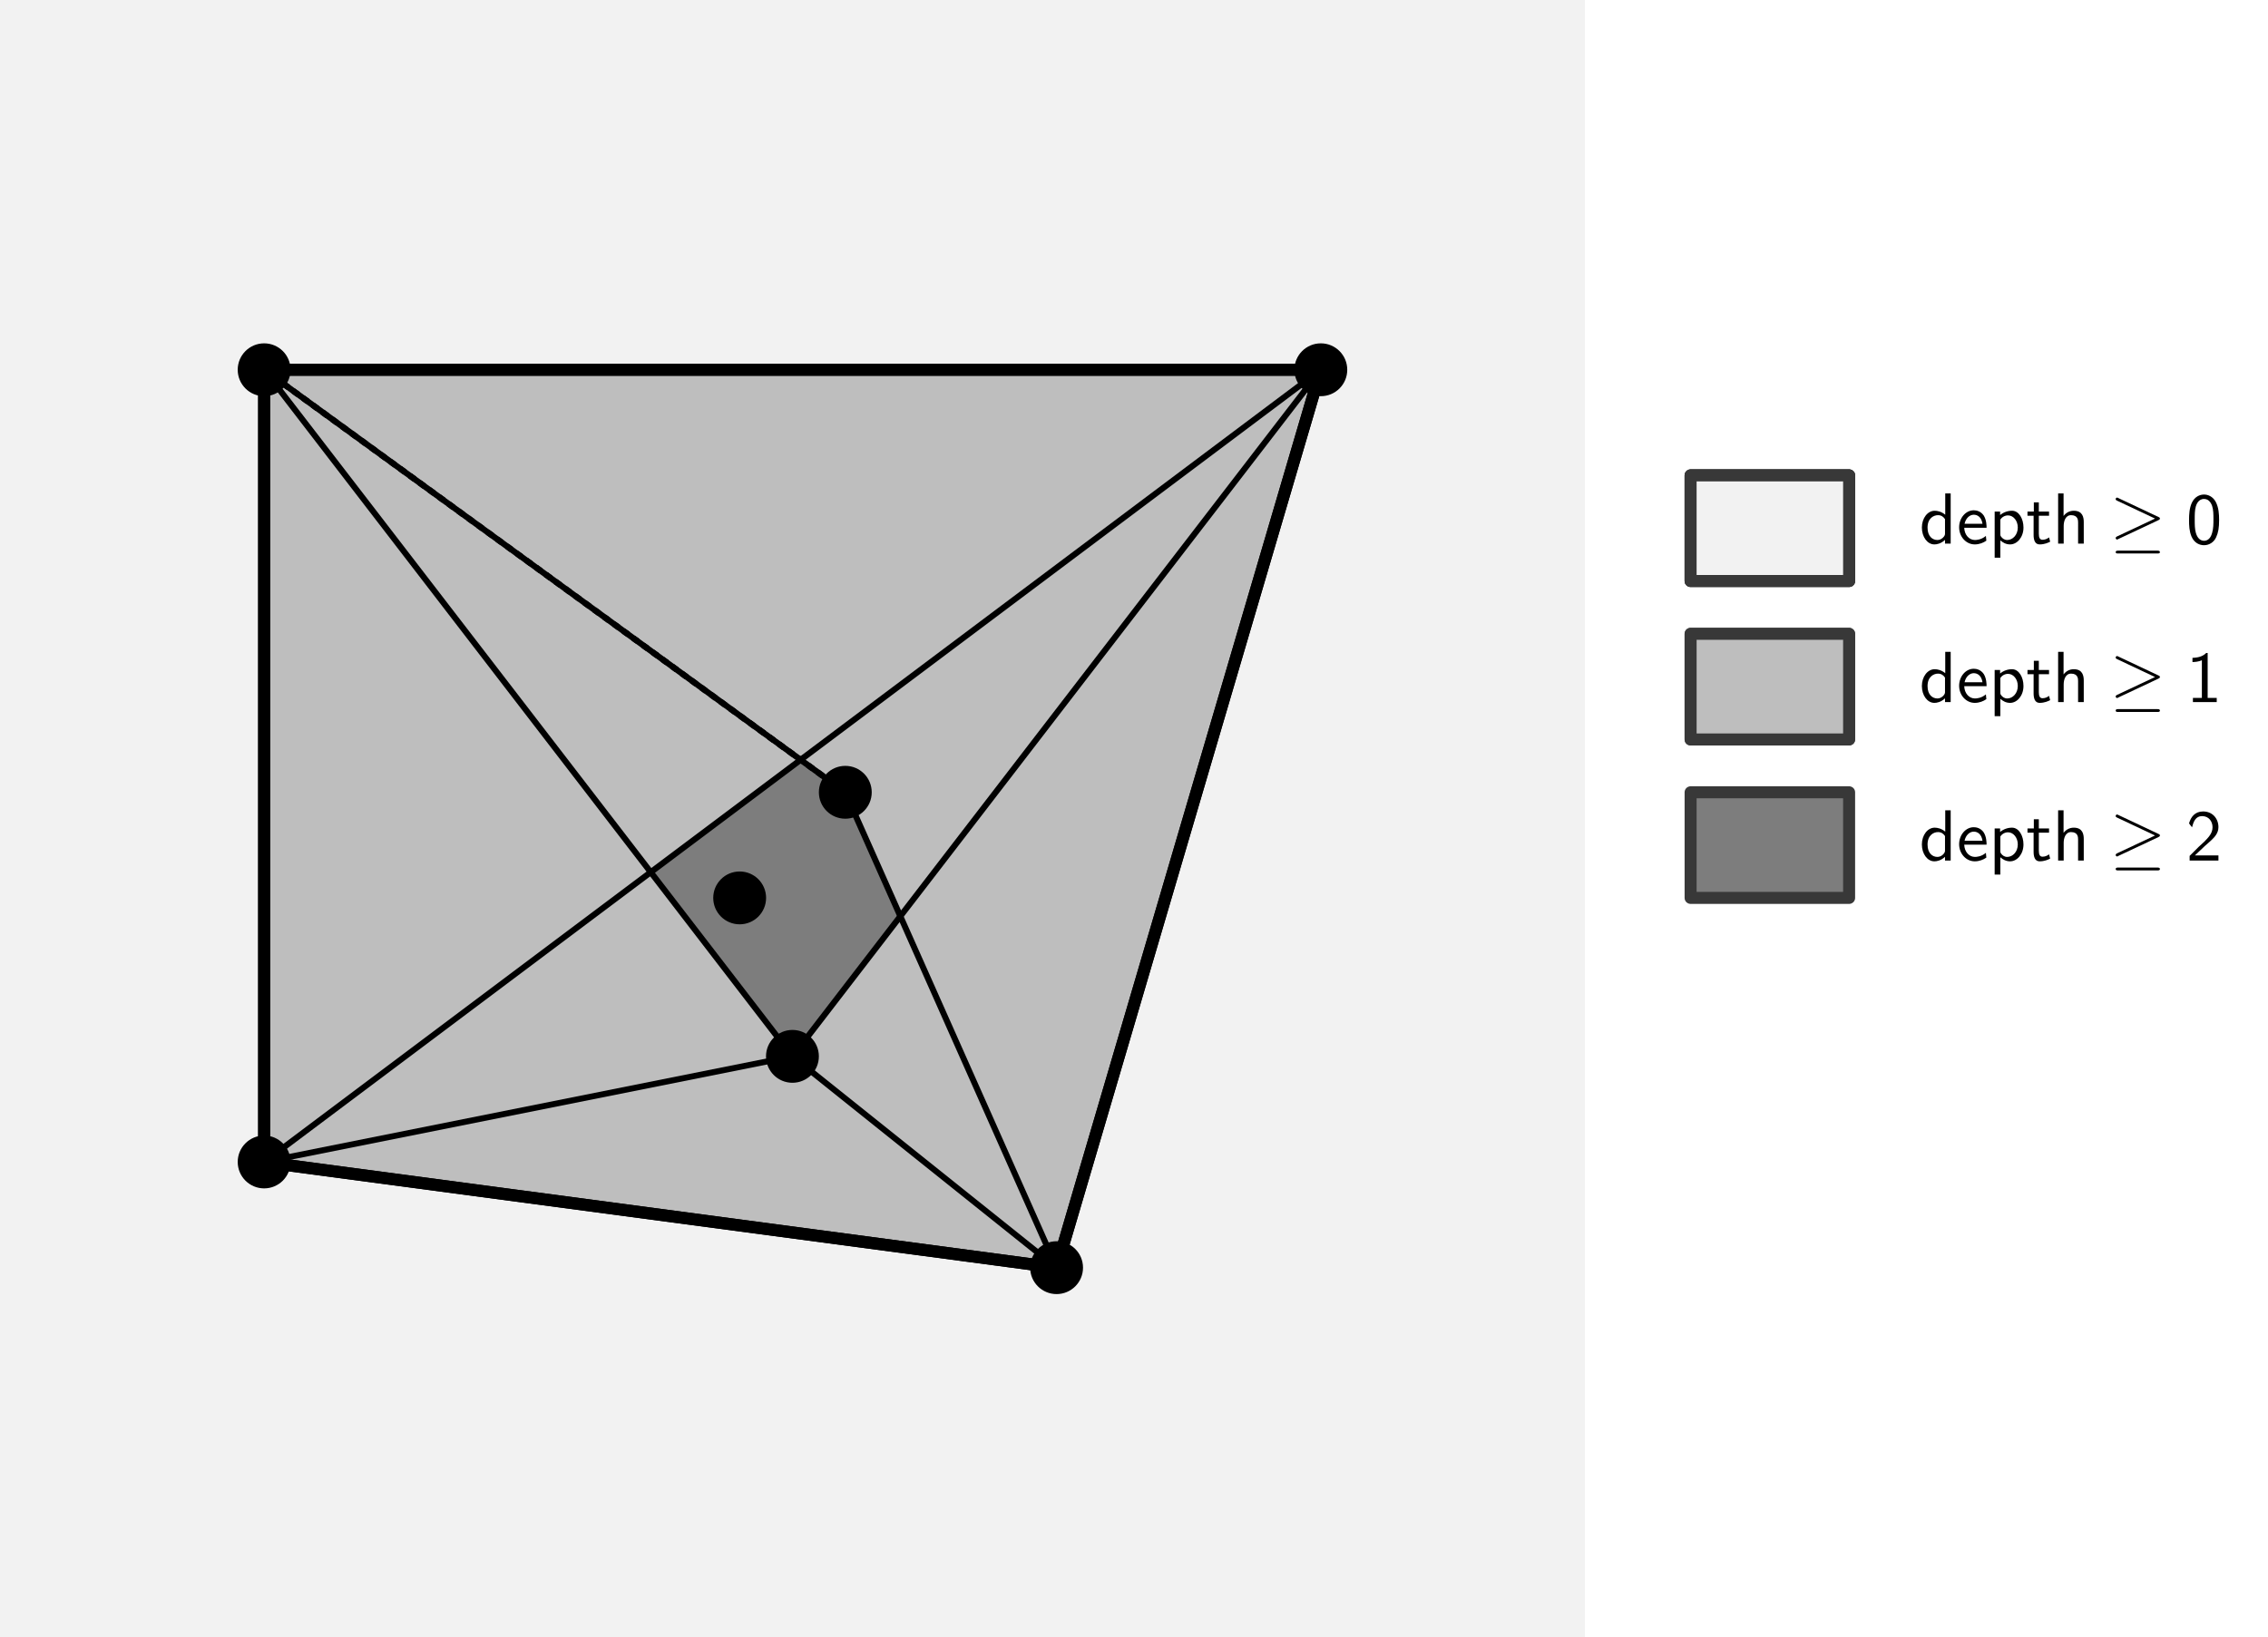 <?xml version="1.0" encoding="UTF-8" standalone="no"?>
<!-- Created with Inkscape (http://www.inkscape.org/) -->

<svg
   xmlns:ns0="http://www.iki.fi/pav/software/textext/"
   xmlns:dc="http://purl.org/dc/elements/1.1/"
   xmlns:cc="http://creativecommons.org/ns#"
   xmlns:rdf="http://www.w3.org/1999/02/22-rdf-syntax-ns#"
   xmlns:svg="http://www.w3.org/2000/svg"
   xmlns="http://www.w3.org/2000/svg"
   xmlns:xlink="http://www.w3.org/1999/xlink"
   xmlns:sodipodi="http://sodipodi.sourceforge.net/DTD/sodipodi-0.dtd"
   xmlns:inkscape="http://www.inkscape.org/namespaces/inkscape"
   sodipodi:docname="depth_level_sets_full_2.svg"
   inkscape:version="0.92.2 (5c3e80d, 2017-08-06)"
   id="svg8"
   version="1.1"
   viewBox="0 0 25.312 18.279"
   height="18.279mm"
   width="25.312mm">
  <sodipodi:namedview
     inkscape:window-maximized="1"
     inkscape:window-y="27"
     inkscape:window-x="67"
     inkscape:window-height="1025"
     inkscape:window-width="1853"
     fit-margin-bottom="0"
     fit-margin-right="0"
     fit-margin-left="0"
     fit-margin-top="0"
     inkscape:bbox-paths="true"
     inkscape:snap-bbox-midpoints="true"
     inkscape:bbox-nodes="false"
     inkscape:snap-bbox="false"
     showgrid="true"
     inkscape:current-layer="layer1"
     inkscape:document-units="mm"
     inkscape:cy="20.423235"
     inkscape:cx="72.200898"
     inkscape:zoom="11.313709"
     inkscape:pageshadow="2"
     inkscape:pageopacity="0.0"
     borderopacity="1.0"
     bordercolor="#666666"
     pagecolor="#ffffff"
     id="base"
     inkscape:snap-global="false">
    <inkscape:grid
       type="xygrid"
       id="grid815"
       originx="-108.215"
       originy="-74.348" />
  </sodipodi:namedview>
  <defs
     id="defs2">
    <g
       id="g1528">
      <symbol
         style="overflow:visible"
         overflow="visible"
         id="textext-124a5858-0">
        <path
           inkscape:connector-curvature="0"
           style="stroke:none"
           d=""
           id="path1501" />
      </symbol>
      <symbol
         style="overflow:visible"
         overflow="visible"
         id="textext-124a5858-1">
        <path
           inkscape:connector-curvature="0"
           style="stroke:none"
           d="m 4.328,-6.922 h -0.75 v 2.938 C 3.047,-4.422 2.5,-4.531 2.125,-4.531 c -0.984,0 -1.766,1.031 -1.766,2.312 0,1.312 0.766,2.328 1.719,2.328 0.328,0 0.906,-0.094 1.469,-0.625 V 0 h 0.781 z m -0.781,5.531 C 3.547,-1.25 3.531,-1.062 3.219,-0.781 2.984,-0.578 2.734,-0.5 2.484,-0.5 c -0.625,0 -1.344,-0.469 -1.344,-1.703 0,-1.312 0.859,-1.719 1.438,-1.719 0.453,0 0.75,0.219 0.969,0.547 z m 0,0"
           id="path1504" />
      </symbol>
      <symbol
         style="overflow:visible"
         overflow="visible"
         id="textext-124a5858-2">
        <path
           inkscape:connector-curvature="0"
           style="stroke:none"
           d="M 4.125,-2.188 C 4.125,-2.516 4.109,-3.266 3.734,-3.875 3.312,-4.484 2.719,-4.594 2.359,-4.594 1.25,-4.594 0.344,-3.531 0.344,-2.25 c 0,1.312 0.969,2.359 2.156,2.359 0.625,0 1.203,-0.234 1.594,-0.516 L 4.031,-1.062 C 3.406,-0.531 2.734,-0.5 2.516,-0.5 1.719,-0.5 1.078,-1.203 1.047,-2.188 Z M 1.094,-2.734 c 0.156,-0.75 0.688,-1.25 1.266,-1.25 0.516,0 1.062,0.328 1.203,1.25 z m 0,0"
           id="path1507" />
      </symbol>
      <symbol
         style="overflow:visible"
         overflow="visible"
         id="textext-124a5858-3">
        <path
           inkscape:connector-curvature="0"
           style="stroke:none"
           d="m 1.594,-0.453 c 0.312,0.281 0.75,0.562 1.344,0.562 0.969,0 1.844,-0.984 1.844,-2.328 0,-1.203 -0.625,-2.312 -1.578,-2.312 -0.594,0 -1.172,0.203 -1.641,0.594 v -0.484 h -0.75 V 1.938 h 0.781 z m 0,-2.859 c 0.234,-0.359 0.625,-0.578 1.062,-0.578 0.75,0 1.344,0.75 1.344,1.672 C 4,-1.203 3.297,-0.5 2.547,-0.5 2.156,-0.5 1.891,-0.703 1.688,-0.969 1.594,-1.109 1.594,-1.141 1.594,-1.312 Z m 0,0"
           id="path1510" />
      </symbol>
      <symbol
         style="overflow:visible"
         overflow="visible"
         id="textext-124a5858-4">
        <path
           inkscape:connector-curvature="0"
           style="stroke:none"
           d="M 1.75,-3.844 H 3.156 V -4.422 H 1.75 V -5.688 H 1.062 v 1.266 h -0.875 v 0.578 h 0.844 v 2.656 c 0,0.594 0.141,1.297 0.828,1.297 0.688,0 1.203,-0.25 1.453,-0.375 L 3.156,-0.859 C 2.891,-0.641 2.578,-0.531 2.25,-0.531 c -0.359,0 -0.5,-0.297 -0.5,-0.828 z m 0,0"
           id="path1513" />
      </symbol>
      <symbol
         style="overflow:visible"
         overflow="visible"
         id="textext-124a5858-5">
        <path
           inkscape:connector-curvature="0"
           style="stroke:none"
           d="m 4.344,-2.969 c 0,-0.656 -0.156,-1.562 -1.375,-1.562 -0.609,0 -1.094,0.297 -1.406,0.719 v -3.109 h -0.75 V 0 h 0.766 v -2.438 c 0,-0.656 0.25,-1.484 1.016,-1.484 0.953,0 0.969,0.703 0.969,1.016 V 0 h 0.781 z m 0,0"
           id="path1516" />
      </symbol>
      <symbol
         style="overflow:visible"
         overflow="visible"
         id="textext-124a5858-6">
        <path
           inkscape:connector-curvature="0"
           style="stroke:none"
           d="m 4.562,-3.25 c 0,-0.781 -0.047,-1.719 -0.469,-2.516 -0.406,-0.75 -1.094,-1 -1.594,-1 -0.594,0 -1.297,0.281 -1.703,1.156 -0.328,0.734 -0.375,1.562 -0.375,2.359 0,0.781 0.031,1.516 0.328,2.25 0.406,0.953 1.156,1.219 1.734,1.219 0.719,0 1.359,-0.406 1.672,-1.094 C 4.453,-1.531 4.562,-2.188 4.562,-3.25 Z M 2.5,-0.391 c -0.531,0 -0.938,-0.375 -1.141,-1.094 -0.156,-0.562 -0.156,-1.109 -0.156,-1.891 0,-0.625 0,-1.219 0.156,-1.766 0.062,-0.188 0.312,-1.016 1.125,-1.016 0.781,0 1.031,0.766 1.109,0.938 0.188,0.562 0.188,1.234 0.188,1.844 0,0.656 0,1.297 -0.188,1.922 -0.25,0.906 -0.781,1.062 -1.094,1.062 z m 0,0"
           id="path1519" />
      </symbol>
      <symbol
         style="overflow:visible"
         overflow="visible"
         id="textext-124a5858-7">
        <path
           inkscape:connector-curvature="0"
           style="stroke:none"
           d=""
           id="path1522" />
      </symbol>
      <symbol
         style="overflow:visible"
         overflow="visible"
         id="textext-124a5858-8">
        <path
           inkscape:connector-curvature="0"
           style="stroke:none"
           d="m 6.844,-3.266 c 0.156,0 0.344,0 0.344,-0.188 C 7.188,-3.656 7,-3.656 6.859,-3.656 h -5.969 c -0.141,0 -0.328,0 -0.328,0.203 0,0.188 0.188,0.188 0.328,0.188 z m 0.016,1.938 c 0.141,0 0.328,0 0.328,-0.203 0,-0.188 -0.188,-0.188 -0.344,-0.188 H 0.891 c -0.141,0 -0.328,0 -0.328,0.188 0,0.203 0.188,0.203 0.328,0.203 z m 0,0"
           id="path1525" />
      </symbol>
    </g>
    <g
       id="g1980">
      <symbol
         style="overflow:visible"
         id="textext-659a5251-0"
         overflow="visible">
        <path
           inkscape:connector-curvature="0"
           id="path1953"
           d=""
           style="stroke:none" />
      </symbol>
      <symbol
         style="overflow:visible"
         id="textext-659a5251-1"
         overflow="visible">
        <path
           inkscape:connector-curvature="0"
           id="path1956"
           d="m 4.328,-6.922 h -0.75 v 2.938 C 3.047,-4.422 2.5,-4.531 2.125,-4.531 c -0.984,0 -1.766,1.031 -1.766,2.312 0,1.312 0.766,2.328 1.719,2.328 0.328,0 0.906,-0.094 1.469,-0.625 V 0 h 0.781 z m -0.781,5.531 C 3.547,-1.25 3.531,-1.062 3.219,-0.781 2.984,-0.578 2.734,-0.5 2.484,-0.5 c -0.625,0 -1.344,-0.469 -1.344,-1.703 0,-1.312 0.859,-1.719 1.438,-1.719 0.453,0 0.75,0.219 0.969,0.547 z m 0,0"
           style="stroke:none" />
      </symbol>
      <symbol
         style="overflow:visible"
         id="textext-659a5251-2"
         overflow="visible">
        <path
           inkscape:connector-curvature="0"
           id="path1959"
           d="M 4.125,-2.188 C 4.125,-2.516 4.109,-3.266 3.734,-3.875 3.312,-4.484 2.719,-4.594 2.359,-4.594 1.25,-4.594 0.344,-3.531 0.344,-2.25 c 0,1.312 0.969,2.359 2.156,2.359 0.625,0 1.203,-0.234 1.594,-0.516 L 4.031,-1.062 C 3.406,-0.531 2.734,-0.5 2.516,-0.5 1.719,-0.5 1.078,-1.203 1.047,-2.188 Z M 1.094,-2.734 c 0.156,-0.75 0.688,-1.25 1.266,-1.25 0.516,0 1.062,0.328 1.203,1.25 z m 0,0"
           style="stroke:none" />
      </symbol>
      <symbol
         style="overflow:visible"
         id="textext-659a5251-3"
         overflow="visible">
        <path
           inkscape:connector-curvature="0"
           id="path1962"
           d="m 1.594,-0.453 c 0.312,0.281 0.75,0.562 1.344,0.562 0.969,0 1.844,-0.984 1.844,-2.328 0,-1.203 -0.625,-2.312 -1.578,-2.312 -0.594,0 -1.172,0.203 -1.641,0.594 v -0.484 h -0.75 V 1.938 h 0.781 z m 0,-2.859 c 0.234,-0.359 0.625,-0.578 1.062,-0.578 0.75,0 1.344,0.75 1.344,1.672 C 4,-1.203 3.297,-0.5 2.547,-0.5 2.156,-0.5 1.891,-0.703 1.688,-0.969 1.594,-1.109 1.594,-1.141 1.594,-1.312 Z m 0,0"
           style="stroke:none" />
      </symbol>
      <symbol
         style="overflow:visible"
         id="textext-659a5251-4"
         overflow="visible">
        <path
           inkscape:connector-curvature="0"
           id="path1965"
           d="M 1.75,-3.844 H 3.156 V -4.422 H 1.75 V -5.688 H 1.062 v 1.266 h -0.875 v 0.578 h 0.844 v 2.656 c 0,0.594 0.141,1.297 0.828,1.297 0.688,0 1.203,-0.25 1.453,-0.375 L 3.156,-0.859 C 2.891,-0.641 2.578,-0.531 2.25,-0.531 c -0.359,0 -0.5,-0.297 -0.5,-0.828 z m 0,0"
           style="stroke:none" />
      </symbol>
      <symbol
         style="overflow:visible"
         id="textext-659a5251-5"
         overflow="visible">
        <path
           inkscape:connector-curvature="0"
           id="path1968"
           d="m 4.344,-2.969 c 0,-0.656 -0.156,-1.562 -1.375,-1.562 -0.609,0 -1.094,0.297 -1.406,0.719 v -3.109 h -0.75 V 0 h 0.766 v -2.438 c 0,-0.656 0.25,-1.484 1.016,-1.484 0.953,0 0.969,0.703 0.969,1.016 V 0 h 0.781 z m 0,0"
           style="stroke:none" />
      </symbol>
      <symbol
         style="overflow:visible"
         id="textext-659a5251-6"
         overflow="visible">
        <path
           inkscape:connector-curvature="0"
           id="path1971"
           d="M 2.984,-6.766 H 2.781 C 2.188,-6.156 1.359,-6.125 0.891,-6.094 v 0.578 C 1.219,-5.531 1.688,-5.547 2.188,-5.766 v 5.188 H 0.953 V 0 h 3.281 v -0.578 h -1.25 z m 0,0"
           style="stroke:none" />
      </symbol>
      <symbol
         style="overflow:visible"
         id="textext-659a5251-7"
         overflow="visible">
        <path
           inkscape:connector-curvature="0"
           id="path1974"
           d=""
           style="stroke:none" />
      </symbol>
      <symbol
         style="overflow:visible"
         id="textext-659a5251-8"
         overflow="visible">
        <path
           inkscape:connector-curvature="0"
           id="path1977"
           d="m 6.844,-3.266 c 0.156,0 0.344,0 0.344,-0.188 C 7.188,-3.656 7,-3.656 6.859,-3.656 h -5.969 c -0.141,0 -0.328,0 -0.328,0.203 0,0.188 0.188,0.188 0.328,0.188 z m 0.016,1.938 c 0.141,0 0.328,0 0.328,-0.203 0,-0.188 -0.188,-0.188 -0.344,-0.188 H 0.891 c -0.141,0 -0.328,0 -0.328,0.188 0,0.203 0.188,0.203 0.328,0.203 z m 0,0"
           style="stroke:none" />
      </symbol>
    </g>
    <g
       id="g2336">
      <symbol
         style="overflow:visible"
         overflow="visible"
         id="textext-2d4c938b-0">
        <path
           inkscape:connector-curvature="0"
           style="stroke:none"
           d=""
           id="path2309" />
      </symbol>
      <symbol
         style="overflow:visible"
         overflow="visible"
         id="textext-2d4c938b-1">
        <path
           inkscape:connector-curvature="0"
           style="stroke:none"
           d="m 4.328,-6.922 h -0.75 v 2.938 C 3.047,-4.422 2.5,-4.531 2.125,-4.531 c -0.984,0 -1.766,1.031 -1.766,2.312 0,1.312 0.766,2.328 1.719,2.328 0.328,0 0.906,-0.094 1.469,-0.625 V 0 h 0.781 z m -0.781,5.531 C 3.547,-1.25 3.531,-1.062 3.219,-0.781 2.984,-0.578 2.734,-0.5 2.484,-0.5 c -0.625,0 -1.344,-0.469 -1.344,-1.703 0,-1.312 0.859,-1.719 1.438,-1.719 0.453,0 0.75,0.219 0.969,0.547 z m 0,0"
           id="path2312" />
      </symbol>
      <symbol
         style="overflow:visible"
         overflow="visible"
         id="textext-2d4c938b-2">
        <path
           inkscape:connector-curvature="0"
           style="stroke:none"
           d="M 4.125,-2.188 C 4.125,-2.516 4.109,-3.266 3.734,-3.875 3.312,-4.484 2.719,-4.594 2.359,-4.594 1.25,-4.594 0.344,-3.531 0.344,-2.25 c 0,1.312 0.969,2.359 2.156,2.359 0.625,0 1.203,-0.234 1.594,-0.516 L 4.031,-1.062 C 3.406,-0.531 2.734,-0.5 2.516,-0.5 1.719,-0.5 1.078,-1.203 1.047,-2.188 Z M 1.094,-2.734 c 0.156,-0.75 0.688,-1.25 1.266,-1.25 0.516,0 1.062,0.328 1.203,1.25 z m 0,0"
           id="path2315" />
      </symbol>
      <symbol
         style="overflow:visible"
         overflow="visible"
         id="textext-2d4c938b-3">
        <path
           inkscape:connector-curvature="0"
           style="stroke:none"
           d="m 1.594,-0.453 c 0.312,0.281 0.75,0.562 1.344,0.562 0.969,0 1.844,-0.984 1.844,-2.328 0,-1.203 -0.625,-2.312 -1.578,-2.312 -0.594,0 -1.172,0.203 -1.641,0.594 v -0.484 h -0.75 V 1.938 h 0.781 z m 0,-2.859 c 0.234,-0.359 0.625,-0.578 1.062,-0.578 0.75,0 1.344,0.75 1.344,1.672 C 4,-1.203 3.297,-0.5 2.547,-0.5 2.156,-0.5 1.891,-0.703 1.688,-0.969 1.594,-1.109 1.594,-1.141 1.594,-1.312 Z m 0,0"
           id="path2318" />
      </symbol>
      <symbol
         style="overflow:visible"
         overflow="visible"
         id="textext-2d4c938b-4">
        <path
           inkscape:connector-curvature="0"
           style="stroke:none"
           d="M 1.75,-3.844 H 3.156 V -4.422 H 1.75 V -5.688 H 1.062 v 1.266 h -0.875 v 0.578 h 0.844 v 2.656 c 0,0.594 0.141,1.297 0.828,1.297 0.688,0 1.203,-0.25 1.453,-0.375 L 3.156,-0.859 C 2.891,-0.641 2.578,-0.531 2.25,-0.531 c -0.359,0 -0.5,-0.297 -0.5,-0.828 z m 0,0"
           id="path2321" />
      </symbol>
      <symbol
         style="overflow:visible"
         overflow="visible"
         id="textext-2d4c938b-5">
        <path
           inkscape:connector-curvature="0"
           style="stroke:none"
           d="m 4.344,-2.969 c 0,-0.656 -0.156,-1.562 -1.375,-1.562 -0.609,0 -1.094,0.297 -1.406,0.719 v -3.109 h -0.75 V 0 h 0.766 v -2.438 c 0,-0.656 0.25,-1.484 1.016,-1.484 0.953,0 0.969,0.703 0.969,1.016 V 0 h 0.781 z m 0,0"
           id="path2324" />
      </symbol>
      <symbol
         style="overflow:visible"
         overflow="visible"
         id="textext-2d4c938b-6">
        <path
           inkscape:connector-curvature="0"
           style="stroke:none"
           d="M 1.734,-1.875 0.5,-0.641 V 0 h 3.969 v -0.703 h -1.812 c -0.109,0 -0.234,0 -0.359,0 H 1.219 c 0.312,-0.281 1.078,-1.016 1.391,-1.312 0.188,-0.172 0.688,-0.594 0.875,-0.781 0.453,-0.438 0.984,-0.969 0.984,-1.812 0,-1.156 -0.797,-2.156 -2.109,-2.156 -1.141,0 -1.703,0.781 -1.938,1.641 0.109,0.172 0.172,0.234 0.188,0.266 0.016,0.016 0.125,0.141 0.219,0.281 C 1.031,-5.344 1.312,-6.125 2.219,-6.125 c 0.938,0 1.438,0.75 1.438,1.531 0,0.844 -0.562,1.406 -1.156,2.016 z m 0,0"
           id="path2327" />
      </symbol>
      <symbol
         style="overflow:visible"
         overflow="visible"
         id="textext-2d4c938b-7">
        <path
           inkscape:connector-curvature="0"
           style="stroke:none"
           d=""
           id="path2330" />
      </symbol>
      <symbol
         style="overflow:visible"
         overflow="visible"
         id="textext-2d4c938b-8">
        <path
           inkscape:connector-curvature="0"
           style="stroke:none"
           d="m 6.844,-3.266 c 0.156,0 0.344,0 0.344,-0.188 C 7.188,-3.656 7,-3.656 6.859,-3.656 h -5.969 c -0.141,0 -0.328,0 -0.328,0.203 0,0.188 0.188,0.188 0.328,0.188 z m 0.016,1.938 c 0.141,0 0.328,0 0.328,-0.203 0,-0.188 -0.188,-0.188 -0.344,-0.188 H 0.891 c -0.141,0 -0.328,0 -0.328,0.188 0,0.203 0.188,0.203 0.328,0.203 z m 0,0"
           id="path2333" />
      </symbol>
    </g>
    <g
       id="g2692">
      <symbol
         style="overflow:visible"
         id="textext-338631e9-0"
         overflow="visible">
        <path
           inkscape:connector-curvature="0"
           id="path2665"
           d=""
           style="stroke:none" />
      </symbol>
      <symbol
         style="overflow:visible"
         id="textext-338631e9-1"
         overflow="visible">
        <path
           inkscape:connector-curvature="0"
           id="path2668"
           d="m 4.328,-6.922 h -0.75 v 2.938 C 3.047,-4.422 2.5,-4.531 2.125,-4.531 c -0.984,0 -1.766,1.031 -1.766,2.312 0,1.312 0.766,2.328 1.719,2.328 0.328,0 0.906,-0.094 1.469,-0.625 V 0 h 0.781 z m -0.781,5.531 C 3.547,-1.25 3.531,-1.062 3.219,-0.781 2.984,-0.578 2.734,-0.5 2.484,-0.5 c -0.625,0 -1.344,-0.469 -1.344,-1.703 0,-1.312 0.859,-1.719 1.438,-1.719 0.453,0 0.75,0.219 0.969,0.547 z m 0,0"
           style="stroke:none" />
      </symbol>
      <symbol
         style="overflow:visible"
         id="textext-338631e9-2"
         overflow="visible">
        <path
           inkscape:connector-curvature="0"
           id="path2671"
           d="M 4.125,-2.188 C 4.125,-2.516 4.109,-3.266 3.734,-3.875 3.312,-4.484 2.719,-4.594 2.359,-4.594 1.25,-4.594 0.344,-3.531 0.344,-2.25 c 0,1.312 0.969,2.359 2.156,2.359 0.625,0 1.203,-0.234 1.594,-0.516 L 4.031,-1.062 C 3.406,-0.531 2.734,-0.5 2.516,-0.5 1.719,-0.5 1.078,-1.203 1.047,-2.188 Z M 1.094,-2.734 c 0.156,-0.75 0.688,-1.25 1.266,-1.25 0.516,0 1.062,0.328 1.203,1.25 z m 0,0"
           style="stroke:none" />
      </symbol>
      <symbol
         style="overflow:visible"
         id="textext-338631e9-3"
         overflow="visible">
        <path
           inkscape:connector-curvature="0"
           id="path2674"
           d="m 1.594,-0.453 c 0.312,0.281 0.75,0.562 1.344,0.562 0.969,0 1.844,-0.984 1.844,-2.328 0,-1.203 -0.625,-2.312 -1.578,-2.312 -0.594,0 -1.172,0.203 -1.641,0.594 v -0.484 h -0.75 V 1.938 h 0.781 z m 0,-2.859 c 0.234,-0.359 0.625,-0.578 1.062,-0.578 0.75,0 1.344,0.75 1.344,1.672 C 4,-1.203 3.297,-0.5 2.547,-0.5 2.156,-0.5 1.891,-0.703 1.688,-0.969 1.594,-1.109 1.594,-1.141 1.594,-1.312 Z m 0,0"
           style="stroke:none" />
      </symbol>
      <symbol
         style="overflow:visible"
         id="textext-338631e9-4"
         overflow="visible">
        <path
           inkscape:connector-curvature="0"
           id="path2677"
           d="M 1.75,-3.844 H 3.156 V -4.422 H 1.75 V -5.688 H 1.062 v 1.266 h -0.875 v 0.578 h 0.844 v 2.656 c 0,0.594 0.141,1.297 0.828,1.297 0.688,0 1.203,-0.25 1.453,-0.375 L 3.156,-0.859 C 2.891,-0.641 2.578,-0.531 2.25,-0.531 c -0.359,0 -0.5,-0.297 -0.5,-0.828 z m 0,0"
           style="stroke:none" />
      </symbol>
      <symbol
         style="overflow:visible"
         id="textext-338631e9-5"
         overflow="visible">
        <path
           inkscape:connector-curvature="0"
           id="path2680"
           d="m 4.344,-2.969 c 0,-0.656 -0.156,-1.562 -1.375,-1.562 -0.609,0 -1.094,0.297 -1.406,0.719 v -3.109 h -0.75 V 0 h 0.766 v -2.438 c 0,-0.656 0.25,-1.484 1.016,-1.484 0.953,0 0.969,0.703 0.969,1.016 V 0 h 0.781 z m 0,0"
           style="stroke:none" />
      </symbol>
      <symbol
         style="overflow:visible"
         id="textext-338631e9-6"
         overflow="visible">
        <path
           inkscape:connector-curvature="0"
           id="path2683"
           d="m 0.922,-5.125 c 0.281,-0.703 0.938,-1.062 1.547,-1.062 0.516,0 1,0.312 1,0.938 0,0.609 -0.406,1.203 -1.016,1.344 -0.062,0.016 -0.078,0.016 -0.781,0.062 v 0.609 H 2.375 c 1.078,0 1.297,0.938 1.297,1.438 0,0.766 -0.469,1.406 -1.234,1.406 -0.688,0 -1.469,-0.344 -1.906,-1.031 L 0.422,-0.812 C 1.141,0.125 2.062,0.219 2.469,0.219 c 1.203,0 2.094,-0.969 2.094,-2.016 0,-0.906 -0.703,-1.516 -1.375,-1.734 0.75,-0.406 1.094,-1.078 1.094,-1.719 0,-0.844 -0.828,-1.516 -1.812,-1.516 -0.766,0 -1.484,0.406 -1.906,1.109 z m 0,0"
           style="stroke:none" />
      </symbol>
      <symbol
         style="overflow:visible"
         id="textext-338631e9-7"
         overflow="visible">
        <path
           inkscape:connector-curvature="0"
           id="path2686"
           d=""
           style="stroke:none" />
      </symbol>
      <symbol
         style="overflow:visible"
         id="textext-338631e9-8"
         overflow="visible">
        <path
           inkscape:connector-curvature="0"
           id="path2689"
           d="m 6.844,-3.266 c 0.156,0 0.344,0 0.344,-0.188 C 7.188,-3.656 7,-3.656 6.859,-3.656 h -5.969 c -0.141,0 -0.328,0 -0.328,0.203 0,0.188 0.188,0.188 0.328,0.188 z m 0.016,1.938 c 0.141,0 0.328,0 0.328,-0.203 0,-0.188 -0.188,-0.188 -0.344,-0.188 H 0.891 c -0.141,0 -0.328,0 -0.328,0.188 0,0.203 0.188,0.203 0.328,0.203 z m 0,0"
           style="stroke:none" />
      </symbol>
    </g>
  </defs>
  <g
     inkscape:label="Layer 1"
     inkscape:groupmode="layer"
     id="layer1"
     transform="translate(-108.215,-204.373)">
    <rect
       style="opacity:1;fill:#f2f2f2;fill-opacity:1;stroke:none;stroke-width:0.134;stroke-linejoin:round;stroke-miterlimit:4;stroke-dasharray:none;stroke-dashoffset:0;stroke-opacity:1"
       id="rect990"
       width="17.689"
       height="18.279"
       x="108.215"
       y="204.373" />
    <path
       style="fill:#bebebe;fill-opacity:1;fill-rule:evenodd;stroke:#000000;stroke-width:0.134;stroke-linecap:butt;stroke-linejoin:round;stroke-miterlimit:4;stroke-dasharray:none;stroke-opacity:1"
       d="m 111.163,208.501 h 11.793 l -2.948,10.024 -8.845,-1.179 z"
       id="path957"
       inkscape:connector-curvature="0" />
    <circle
       r="0.295"
       cy="217.345"
       cx="111.163"
       id="circle819"
       style="opacity:1;fill:#000000;fill-opacity:1;stroke:none;stroke-width:0.002;stroke-miterlimit:4;stroke-dasharray:none;stroke-opacity:1" />
    <circle
       style="opacity:1;fill:#000000;fill-opacity:1;stroke:none;stroke-width:0.002;stroke-miterlimit:4;stroke-dasharray:none;stroke-opacity:1"
       id="circle830"
       cx="122.956"
       cy="208.501"
       r="0.295" />
    <circle
       r="0.295"
       cy="218.525"
       cx="120.007"
       id="circle819-3"
       style="opacity:1;fill:#000000;fill-opacity:1;stroke:none;stroke-width:0.002;stroke-miterlimit:4;stroke-dasharray:none;stroke-opacity:1" />
    <path
       style="fill:#7d7d7d;fill-rule:evenodd;stroke:none;stroke-width:0.265px;stroke-linecap:butt;stroke-linejoin:miter;stroke-opacity:1;fill-opacity:1"
       d="m 117.154,212.847 0.514,0.392 0.579,1.345 -1.169,1.579 -1.59,-2.04 z"
       id="path1737"
       inkscape:connector-curvature="0" />
    <path
       style="fill:none;fill-rule:evenodd;stroke:#000000;stroke-width:0.067;stroke-linecap:butt;stroke-linejoin:miter;stroke-miterlimit:4;stroke-dasharray:0.067, 0.067;stroke-dashoffset:0;stroke-opacity:1"
       d="m 111.163,208.501 6.486,4.717"
       id="path850"
       inkscape:connector-curvature="0" />
    <path
       inkscape:connector-curvature="0"
       id="path852"
       d="m 111.163,208.501 6.486,4.717"
       style="fill:none;fill-rule:evenodd;stroke:#000000;stroke-width:0.067;stroke-linecap:butt;stroke-linejoin:miter;stroke-miterlimit:4;stroke-dasharray:none;stroke-dashoffset:0;stroke-opacity:1" />
    <path
       sodipodi:nodetypes="cc"
       inkscape:connector-curvature="0"
       id="path856"
       d="m 120.007,218.525 -2.359,-5.307"
       style="fill:none;fill-rule:evenodd;stroke:#000000;stroke-width:0.067;stroke-linecap:butt;stroke-linejoin:miter;stroke-miterlimit:4;stroke-dasharray:none;stroke-dashoffset:0;stroke-opacity:1" />
    <path
       sodipodi:nodetypes="cc"
       inkscape:connector-curvature="0"
       id="path860"
       d="m 111.163,217.345 5.896,-1.179"
       style="fill:none;fill-rule:evenodd;stroke:#000000;stroke-width:0.067;stroke-linecap:butt;stroke-linejoin:miter;stroke-miterlimit:4;stroke-dasharray:none;stroke-dashoffset:0;stroke-opacity:1" />
    <path
       style="fill:none;fill-rule:evenodd;stroke:#000000;stroke-width:0.067;stroke-linecap:butt;stroke-linejoin:miter;stroke-miterlimit:4;stroke-dasharray:none;stroke-dashoffset:0;stroke-opacity:1"
       d="m 111.163,208.501 5.896,7.665"
       id="path862"
       inkscape:connector-curvature="0"
       sodipodi:nodetypes="cc" />
    <path
       style="fill:none;fill-rule:evenodd;stroke:#000000;stroke-width:0.067;stroke-linecap:butt;stroke-linejoin:miter;stroke-miterlimit:4;stroke-dasharray:none;stroke-dashoffset:0;stroke-opacity:1"
       d="m 120.007,218.525 -2.948,-2.359"
       id="path866"
       inkscape:connector-curvature="0"
       sodipodi:nodetypes="cc" />
    <path
       sodipodi:nodetypes="cc"
       inkscape:connector-curvature="0"
       id="path872"
       d="m 120.007,218.525 2.948,-10.024"
       style="fill:none;fill-rule:evenodd;stroke:#000000;stroke-width:0.134;stroke-linecap:butt;stroke-linejoin:miter;stroke-miterlimit:4;stroke-dasharray:none;stroke-dashoffset:0;stroke-opacity:1" />
    <path
       style="fill:none;fill-rule:evenodd;stroke:#000000;stroke-width:0.134;stroke-linecap:butt;stroke-linejoin:miter;stroke-miterlimit:4;stroke-dasharray:none;stroke-dashoffset:0;stroke-opacity:1"
       d="m 120.007,218.525 -8.845,-1.179"
       id="path874"
       inkscape:connector-curvature="0"
       sodipodi:nodetypes="cc" />
    <path
       sodipodi:nodetypes="cc"
       inkscape:connector-curvature="0"
       id="path880"
       d="m 122.956,208.501 -11.793,8.845"
       style="fill:none;fill-rule:evenodd;stroke:#000000;stroke-width:0.067;stroke-linecap:butt;stroke-linejoin:miter;stroke-miterlimit:4;stroke-dasharray:none;stroke-dashoffset:0;stroke-opacity:1" />
    <rect
       style="opacity:1;fill:#f2f2f2;fill-opacity:1;stroke:#383838;stroke-width:0.134;stroke-linejoin:round;stroke-miterlimit:4;stroke-dasharray:none;stroke-dashoffset:0;stroke-opacity:1"
       id="rect992"
       width="1.769"
       height="1.179"
       x="127.083"
       y="209.68" />
    <rect
       y="209.68"
       x="127.083"
       height="1.179"
       width="1.769"
       id="rect994"
       style="opacity:1;fill:#f2f2f2;fill-opacity:1;stroke:#383838;stroke-width:0.134;stroke-linejoin:round;stroke-miterlimit:4;stroke-dasharray:none;stroke-dashoffset:0;stroke-opacity:1" />
    <rect
       style="opacity:1;fill:#f2f2f2;fill-opacity:1;stroke:#383838;stroke-width:0.134;stroke-linejoin:round;stroke-miterlimit:4;stroke-dasharray:none;stroke-dashoffset:0;stroke-opacity:1"
       id="rect996"
       width="1.769"
       height="1.179"
       x="127.083"
       y="209.68" />
    <rect
       y="211.449"
       x="127.083"
       height="1.179"
       width="1.769"
       id="rect998"
       style="opacity:1;fill:#f2f2f2;fill-opacity:1;stroke:#383838;stroke-width:0.134;stroke-linejoin:round;stroke-miterlimit:4;stroke-dasharray:none;stroke-dashoffset:0;stroke-opacity:1" />
    <rect
       style="opacity:1;fill:#bebebe;fill-opacity:1;stroke:#383838;stroke-width:0.134;stroke-linejoin:round;stroke-miterlimit:4;stroke-dasharray:none;stroke-dashoffset:0;stroke-opacity:1"
       id="rect1000"
       width="1.769"
       height="1.179"
       x="127.083"
       y="211.449" />
    <rect
       y="213.218"
       x="127.083"
       height="1.179"
       width="1.769"
       id="rect1002"
       style="opacity:1;fill:#7d7d7d;fill-opacity:1;stroke:#383838;stroke-width:0.134;stroke-linejoin:round;stroke-miterlimit:4;stroke-dasharray:none;stroke-dashoffset:0;stroke-opacity:1" />
    <path
       sodipodi:nodetypes="cc"
       inkscape:connector-curvature="0"
       id="path868"
       d="m 111.163,208.501 v 8.845"
       style="fill:none;fill-rule:evenodd;stroke:#000000;stroke-width:0.134;stroke-linecap:butt;stroke-linejoin:miter;stroke-miterlimit:4;stroke-dasharray:none;stroke-dashoffset:0;stroke-opacity:1" />
    <path
       style="fill:none;fill-rule:evenodd;stroke:#000000;stroke-width:0.134;stroke-linecap:butt;stroke-linejoin:miter;stroke-miterlimit:4;stroke-dasharray:none;stroke-dashoffset:0;stroke-opacity:1"
       d="m 111.163,208.501 h 11.793"
       id="path870"
       inkscape:connector-curvature="0"
       sodipodi:nodetypes="cc" />
    <circle
       style="opacity:1;fill:#000000;fill-opacity:1;stroke:none;stroke-width:0.002;stroke-miterlimit:4;stroke-dasharray:none;stroke-opacity:1"
       id="path817"
       cx="111.163"
       cy="208.501"
       r="0.295" />
    <circle
       r="0.295"
       cy="216.166"
       cx="117.059"
       id="circle819-6"
       style="opacity:1;fill:#000000;fill-opacity:1;stroke:none;stroke-width:0.002;stroke-miterlimit:4;stroke-dasharray:none;stroke-opacity:1" />
    <path
       sodipodi:nodetypes="cc"
       inkscape:connector-curvature="0"
       id="path864"
       d="m 122.956,208.501 -5.896,7.665"
       style="fill:none;fill-rule:evenodd;stroke:#000000;stroke-width:0.067;stroke-linecap:butt;stroke-linejoin:miter;stroke-miterlimit:4;stroke-dasharray:none;stroke-dashoffset:0;stroke-opacity:1" />
    <circle
       style="opacity:1;fill:#000000;fill-opacity:1;stroke:none;stroke-width:0.002;stroke-miterlimit:4;stroke-dasharray:none;stroke-opacity:1"
       id="circle963"
       cx="116.47"
       cy="214.397"
       r="0.295" />
    <circle
       r="0.295"
       cy="213.218"
       cx="117.649"
       id="circle819-7"
       style="opacity:1;fill:#000000;fill-opacity:1;stroke:none;stroke-width:0.002;stroke-miterlimit:4;stroke-dasharray:none;stroke-opacity:1" />
    <g
       transform="matrix(0.081,0,0,0.081,111.537,199.526)"
       ns0:text="$\\mathsf{depth\\geq 0}$"
       ns0:preamble="/home/jo/Documents/Mes_papiers/HeteroConco/latex/ENS_Lyon/packages_4_inskcape.sty"
       id="g2858">
      <defs
         id="defs2835">
        <g
           id="g2833">
          <symbol
             style="overflow:visible"
             overflow="visible"
             id="textext-1974e3b9-0">
            <path
               inkscape:connector-curvature="0"
               style="stroke:none"
               d=""
               id="path2806" />
          </symbol>
          <symbol
             style="overflow:visible"
             overflow="visible"
             id="textext-1974e3b9-1">
            <path
               inkscape:connector-curvature="0"
               style="stroke:none"
               d="m 4.328,-6.922 h -0.75 v 2.938 C 3.047,-4.422 2.5,-4.531 2.125,-4.531 c -0.984,0 -1.766,1.031 -1.766,2.312 0,1.312 0.766,2.328 1.719,2.328 0.328,0 0.906,-0.094 1.469,-0.625 V 0 h 0.781 z m -0.781,5.531 C 3.547,-1.25 3.531,-1.062 3.219,-0.781 2.984,-0.578 2.734,-0.5 2.484,-0.5 c -0.625,0 -1.344,-0.469 -1.344,-1.703 0,-1.312 0.859,-1.719 1.438,-1.719 0.453,0 0.75,0.219 0.969,0.547 z m 0,0"
               id="path2809" />
          </symbol>
          <symbol
             style="overflow:visible"
             overflow="visible"
             id="textext-1974e3b9-2">
            <path
               inkscape:connector-curvature="0"
               style="stroke:none"
               d="M 4.125,-2.188 C 4.125,-2.516 4.109,-3.266 3.734,-3.875 3.312,-4.484 2.719,-4.594 2.359,-4.594 1.25,-4.594 0.344,-3.531 0.344,-2.25 c 0,1.312 0.969,2.359 2.156,2.359 0.625,0 1.203,-0.234 1.594,-0.516 L 4.031,-1.062 C 3.406,-0.531 2.734,-0.5 2.516,-0.5 1.719,-0.5 1.078,-1.203 1.047,-2.188 Z M 1.094,-2.734 c 0.156,-0.75 0.688,-1.25 1.266,-1.25 0.516,0 1.062,0.328 1.203,1.25 z m 0,0"
               id="path2812" />
          </symbol>
          <symbol
             style="overflow:visible"
             overflow="visible"
             id="textext-1974e3b9-3">
            <path
               inkscape:connector-curvature="0"
               style="stroke:none"
               d="m 1.594,-0.453 c 0.312,0.281 0.75,0.562 1.344,0.562 0.969,0 1.844,-0.984 1.844,-2.328 0,-1.203 -0.625,-2.312 -1.578,-2.312 -0.594,0 -1.172,0.203 -1.641,0.594 v -0.484 h -0.75 V 1.938 h 0.781 z m 0,-2.859 c 0.234,-0.359 0.625,-0.578 1.062,-0.578 0.75,0 1.344,0.75 1.344,1.672 C 4,-1.203 3.297,-0.5 2.547,-0.5 2.156,-0.5 1.891,-0.703 1.688,-0.969 1.594,-1.109 1.594,-1.141 1.594,-1.312 Z m 0,0"
               id="path2815" />
          </symbol>
          <symbol
             style="overflow:visible"
             overflow="visible"
             id="textext-1974e3b9-4">
            <path
               inkscape:connector-curvature="0"
               style="stroke:none"
               d="M 1.75,-3.844 H 3.156 V -4.422 H 1.75 V -5.688 H 1.062 v 1.266 h -0.875 v 0.578 h 0.844 v 2.656 c 0,0.594 0.141,1.297 0.828,1.297 0.688,0 1.203,-0.25 1.453,-0.375 L 3.156,-0.859 C 2.891,-0.641 2.578,-0.531 2.25,-0.531 c -0.359,0 -0.5,-0.297 -0.5,-0.828 z m 0,0"
               id="path2818" />
          </symbol>
          <symbol
             style="overflow:visible"
             overflow="visible"
             id="textext-1974e3b9-5">
            <path
               inkscape:connector-curvature="0"
               style="stroke:none"
               d="m 4.344,-2.969 c 0,-0.656 -0.156,-1.562 -1.375,-1.562 -0.609,0 -1.094,0.297 -1.406,0.719 v -3.109 h -0.75 V 0 h 0.766 v -2.438 c 0,-0.656 0.25,-1.484 1.016,-1.484 0.953,0 0.969,0.703 0.969,1.016 V 0 h 0.781 z m 0,0"
               id="path2821" />
          </symbol>
          <symbol
             style="overflow:visible"
             overflow="visible"
             id="textext-1974e3b9-6">
            <path
               inkscape:connector-curvature="0"
               style="stroke:none"
               d="m 4.562,-3.25 c 0,-0.781 -0.047,-1.719 -0.469,-2.516 -0.406,-0.75 -1.094,-1 -1.594,-1 -0.594,0 -1.297,0.281 -1.703,1.156 -0.328,0.734 -0.375,1.562 -0.375,2.359 0,0.781 0.031,1.516 0.328,2.25 0.406,0.953 1.156,1.219 1.734,1.219 0.719,0 1.359,-0.406 1.672,-1.094 C 4.453,-1.531 4.562,-2.188 4.562,-3.25 Z M 2.5,-0.391 c -0.531,0 -0.938,-0.375 -1.141,-1.094 -0.156,-0.562 -0.156,-1.109 -0.156,-1.891 0,-0.625 0,-1.219 0.156,-1.766 0.062,-0.188 0.312,-1.016 1.125,-1.016 0.781,0 1.031,0.766 1.109,0.938 0.188,0.562 0.188,1.234 0.188,1.844 0,0.656 0,1.297 -0.188,1.922 -0.25,0.906 -0.781,1.062 -1.094,1.062 z m 0,0"
               id="path2824" />
          </symbol>
          <symbol
             style="overflow:visible"
             overflow="visible"
             id="textext-1974e3b9-7">
            <path
               inkscape:connector-curvature="0"
               style="stroke:none"
               d=""
               id="path2827" />
          </symbol>
          <symbol
             style="overflow:visible"
             overflow="visible"
             id="textext-1974e3b9-8">
            <path
               inkscape:connector-curvature="0"
               style="stroke:none"
               d="m 6.719,-3.234 c 0.141,-0.062 0.203,-0.125 0.203,-0.219 0,-0.094 -0.047,-0.156 -0.203,-0.219 l -5.5,-2.594 C 1.094,-6.344 1.047,-6.344 1.031,-6.344 c -0.125,0 -0.203,0.094 -0.203,0.203 0,0.125 0.078,0.172 0.188,0.219 L 6.25,-3.453 1.031,-1 c -0.188,0.094 -0.203,0.172 -0.203,0.234 0,0.109 0.094,0.203 0.203,0.203 0.031,0 0.047,0 0.172,-0.078 z M 6.562,1.359 c 0.172,0 0.359,0 0.359,-0.188 0,-0.203 -0.219,-0.203 -0.359,-0.203 h -5.375 c -0.156,0 -0.359,0 -0.359,0.203 0,0.188 0.172,0.188 0.344,0.188 z m 0,0"
               id="path2830" />
          </symbol>
        </g>
      </defs>
      <g
         id="textext-1974e3b9-9">
        <g
           style="fill:#000000;fill-opacity:1"
           id="g2847">
          <use
             height="100%"
             width="100%"
             xlink:href="#textext-1974e3b9-1"
             x="223.432"
             y="134.765"
             id="use2837" />
          <use
             height="100%"
             width="100%"
             xlink:href="#textext-1974e3b9-2"
             x="228.58"
             y="134.765"
             id="use2839" />
          <use
             height="100%"
             width="100%"
             xlink:href="#textext-1974e3b9-3"
             x="233.007"
             y="134.765"
             id="use2841" />
          <use
             height="100%"
             width="100%"
             xlink:href="#textext-1974e3b9-4"
             x="238.155"
             y="134.765"
             id="use2843" />
          <use
             height="100%"
             width="100%"
             xlink:href="#textext-1974e3b9-5"
             x="241.752"
             y="134.765"
             id="use2845" />
        </g>
        <g
           style="fill:#000000;fill-opacity:1"
           id="g2851">
          <use
             height="100%"
             width="100%"
             xlink:href="#textext-1974e3b9-8"
             x="249.667"
             y="134.765"
             id="use2849" />
        </g>
        <g
           style="fill:#000000;fill-opacity:1"
           id="g2855">
          <use
             height="100%"
             width="100%"
             xlink:href="#textext-1974e3b9-6"
             x="260.183"
             y="134.765"
             id="use2853" />
        </g>
      </g>
    </g>
    <g
       id="g3716"
       transform="matrix(0.081,0,0,0.081,111.537,201.295)"
       ns0:preamble="/home/jo/Documents/Mes_papiers/HeteroConco/latex/ENS_Lyon/packages_4_inskcape.sty"
       ns0:text="$\\mathsf{depth\\geq 1}$">
      <defs
         id="defs3693">
        <g
           id="g3691">
          <symbol
             id="textext-8cb0d716-0"
             overflow="visible">
            <path
               id="path3664"
               d=""
               style="stroke:none;" />
          </symbol>
          <symbol
             id="textext-8cb0d716-1"
             overflow="visible">
            <path
               id="path3667"
               d="M 4.328 -6.922 L 3.578 -6.922 L 3.578 -3.984 C 3.047 -4.422 2.5 -4.531 2.125 -4.531 C 1.141 -4.531 0.359 -3.5 0.359 -2.219 C 0.359 -0.906 1.125 0.109 2.078 0.109 C 2.406 0.109 2.984 0.016 3.547 -0.516 L 3.547 0 L 4.328 0 Z M 3.547 -1.391 C 3.547 -1.25 3.531 -1.062 3.219 -0.781 C 2.984 -0.578 2.734 -0.5 2.484 -0.5 C 1.859 -0.5 1.141 -0.969 1.141 -2.203 C 1.141 -3.516 2 -3.922 2.578 -3.922 C 3.031 -3.922 3.328 -3.703 3.547 -3.375 Z M 3.547 -1.391 "
               style="stroke:none;" />
          </symbol>
          <symbol
             id="textext-8cb0d716-2"
             overflow="visible">
            <path
               id="path3670"
               d="M 4.125 -2.188 C 4.125 -2.516 4.109 -3.266 3.734 -3.875 C 3.312 -4.484 2.719 -4.594 2.359 -4.594 C 1.25 -4.594 0.344 -3.531 0.344 -2.25 C 0.344 -0.938 1.312 0.109 2.5 0.109 C 3.125 0.109 3.703 -0.125 4.094 -0.406 L 4.031 -1.062 C 3.406 -0.531 2.734 -0.5 2.516 -0.5 C 1.719 -0.5 1.078 -1.203 1.047 -2.188 Z M 1.094 -2.734 C 1.25 -3.484 1.781 -3.984 2.359 -3.984 C 2.875 -3.984 3.422 -3.656 3.562 -2.734 Z M 1.094 -2.734 "
               style="stroke:none;" />
          </symbol>
          <symbol
             id="textext-8cb0d716-3"
             overflow="visible">
            <path
               id="path3673"
               d="M 1.594 -0.453 C 1.906 -0.172 2.344 0.109 2.938 0.109 C 3.906 0.109 4.781 -0.875 4.781 -2.219 C 4.781 -3.422 4.156 -4.531 3.203 -4.531 C 2.609 -4.531 2.031 -4.328 1.562 -3.938 L 1.562 -4.422 L 0.812 -4.422 L 0.812 1.938 L 1.594 1.938 Z M 1.594 -3.312 C 1.828 -3.672 2.219 -3.891 2.656 -3.891 C 3.406 -3.891 4 -3.141 4 -2.219 C 4 -1.203 3.297 -0.5 2.547 -0.5 C 2.156 -0.5 1.891 -0.703 1.688 -0.969 C 1.594 -1.109 1.594 -1.141 1.594 -1.312 Z M 1.594 -3.312 "
               style="stroke:none;" />
          </symbol>
          <symbol
             id="textext-8cb0d716-4"
             overflow="visible">
            <path
               id="path3676"
               d="M 1.75 -3.844 L 3.156 -3.844 L 3.156 -4.422 L 1.75 -4.422 L 1.75 -5.688 L 1.062 -5.688 L 1.062 -4.422 L 0.188 -4.422 L 0.188 -3.844 L 1.031 -3.844 L 1.031 -1.188 C 1.031 -0.594 1.172 0.109 1.859 0.109 C 2.547 0.109 3.062 -0.141 3.312 -0.266 L 3.156 -0.859 C 2.891 -0.641 2.578 -0.531 2.25 -0.531 C 1.891 -0.531 1.75 -0.828 1.75 -1.359 Z M 1.75 -3.844 "
               style="stroke:none;" />
          </symbol>
          <symbol
             id="textext-8cb0d716-5"
             overflow="visible">
            <path
               id="path3679"
               d="M 4.344 -2.969 C 4.344 -3.625 4.188 -4.531 2.969 -4.531 C 2.359 -4.531 1.875 -4.234 1.562 -3.812 L 1.562 -6.922 L 0.812 -6.922 L 0.812 0 L 1.578 0 L 1.578 -2.438 C 1.578 -3.094 1.828 -3.922 2.594 -3.922 C 3.547 -3.922 3.562 -3.219 3.562 -2.906 L 3.562 0 L 4.344 0 Z M 4.344 -2.969 "
               style="stroke:none;" />
          </symbol>
          <symbol
             id="textext-8cb0d716-6"
             overflow="visible">
            <path
               id="path3682"
               d="M 2.984 -6.766 L 2.781 -6.766 C 2.188 -6.156 1.359 -6.125 0.891 -6.094 L 0.891 -5.516 C 1.219 -5.531 1.688 -5.547 2.188 -5.766 L 2.188 -0.578 L 0.953 -0.578 L 0.953 0 L 4.234 0 L 4.234 -0.578 L 2.984 -0.578 Z M 2.984 -6.766 "
               style="stroke:none;" />
          </symbol>
          <symbol
             id="textext-8cb0d716-7"
             overflow="visible">
            <path
               id="path3685"
               d=""
               style="stroke:none;" />
          </symbol>
          <symbol
             id="textext-8cb0d716-8"
             overflow="visible">
            <path
               id="path3688"
               d="M 6.719 -3.234 C 6.859 -3.297 6.922 -3.359 6.922 -3.453 C 6.922 -3.547 6.875 -3.609 6.719 -3.672 L 1.219 -6.266 C 1.094 -6.344 1.047 -6.344 1.031 -6.344 C 0.906 -6.344 0.828 -6.25 0.828 -6.141 C 0.828 -6.016 0.906 -5.969 1.016 -5.922 L 6.25 -3.453 L 1.031 -1 C 0.844 -0.906 0.828 -0.828 0.828 -0.766 C 0.828 -0.656 0.922 -0.562 1.031 -0.562 C 1.062 -0.562 1.078 -0.562 1.203 -0.641 Z M 6.562 1.359 C 6.734 1.359 6.922 1.359 6.922 1.172 C 6.922 0.969 6.703 0.969 6.562 0.969 L 1.188 0.969 C 1.031 0.969 0.828 0.969 0.828 1.172 C 0.828 1.359 1 1.359 1.172 1.359 Z M 6.562 1.359 "
               style="stroke:none;" />
          </symbol>
        </g>
      </defs>
      <g
         id="textext-8cb0d716-9">
        <g
           id="g3705"
           style="fill:rgb(0%,0%,0%);fill-opacity:1;">
          <use
             id="use3695"
             y="134.765"
             x="223.432"
             xlink:href="#textext-8cb0d716-1" />
          <use
             id="use3697"
             y="134.765"
             x="228.58"
             xlink:href="#textext-8cb0d716-2" />
          <use
             id="use3699"
             y="134.765"
             x="233.007"
             xlink:href="#textext-8cb0d716-3" />
          <use
             id="use3701"
             y="134.765"
             x="238.155"
             xlink:href="#textext-8cb0d716-4" />
          <use
             id="use3703"
             y="134.765"
             x="241.752"
             xlink:href="#textext-8cb0d716-5" />
        </g>
        <g
           id="g3709"
           style="fill:rgb(0%,0%,0%);fill-opacity:1;">
          <use
             id="use3707"
             y="134.765"
             x="249.667"
             xlink:href="#textext-8cb0d716-8" />
        </g>
        <g
           id="g3713"
           style="fill:rgb(0%,0%,0%);fill-opacity:1;">
          <use
             id="use3711"
             y="134.765"
             x="260.183"
             xlink:href="#textext-8cb0d716-6" />
        </g>
      </g>
    </g>
    <g
       ns0:text="$\\mathsf{depth\\geq 2}$"
       ns0:preamble="/home/jo/Documents/Mes_papiers/HeteroConco/latex/ENS_Lyon/packages_4_inskcape.sty"
       transform="matrix(0.081,0,0,0.081,111.537,203.064)"
       id="g4222">
      <defs
         id="defs4199">
        <g
           id="g4197">
          <symbol
             overflow="visible"
             id="textext-4c22d7c5-0">
            <path
               style="stroke:none;"
               d=""
               id="path4170" />
          </symbol>
          <symbol
             overflow="visible"
             id="textext-4c22d7c5-1">
            <path
               style="stroke:none;"
               d="M 4.328 -6.922 L 3.578 -6.922 L 3.578 -3.984 C 3.047 -4.422 2.5 -4.531 2.125 -4.531 C 1.141 -4.531 0.359 -3.5 0.359 -2.219 C 0.359 -0.906 1.125 0.109 2.078 0.109 C 2.406 0.109 2.984 0.016 3.547 -0.516 L 3.547 0 L 4.328 0 Z M 3.547 -1.391 C 3.547 -1.25 3.531 -1.062 3.219 -0.781 C 2.984 -0.578 2.734 -0.5 2.484 -0.5 C 1.859 -0.5 1.141 -0.969 1.141 -2.203 C 1.141 -3.516 2 -3.922 2.578 -3.922 C 3.031 -3.922 3.328 -3.703 3.547 -3.375 Z M 3.547 -1.391 "
               id="path4173" />
          </symbol>
          <symbol
             overflow="visible"
             id="textext-4c22d7c5-2">
            <path
               style="stroke:none;"
               d="M 4.125 -2.188 C 4.125 -2.516 4.109 -3.266 3.734 -3.875 C 3.312 -4.484 2.719 -4.594 2.359 -4.594 C 1.25 -4.594 0.344 -3.531 0.344 -2.25 C 0.344 -0.938 1.312 0.109 2.5 0.109 C 3.125 0.109 3.703 -0.125 4.094 -0.406 L 4.031 -1.062 C 3.406 -0.531 2.734 -0.5 2.516 -0.5 C 1.719 -0.5 1.078 -1.203 1.047 -2.188 Z M 1.094 -2.734 C 1.25 -3.484 1.781 -3.984 2.359 -3.984 C 2.875 -3.984 3.422 -3.656 3.562 -2.734 Z M 1.094 -2.734 "
               id="path4176" />
          </symbol>
          <symbol
             overflow="visible"
             id="textext-4c22d7c5-3">
            <path
               style="stroke:none;"
               d="M 1.594 -0.453 C 1.906 -0.172 2.344 0.109 2.938 0.109 C 3.906 0.109 4.781 -0.875 4.781 -2.219 C 4.781 -3.422 4.156 -4.531 3.203 -4.531 C 2.609 -4.531 2.031 -4.328 1.562 -3.938 L 1.562 -4.422 L 0.812 -4.422 L 0.812 1.938 L 1.594 1.938 Z M 1.594 -3.312 C 1.828 -3.672 2.219 -3.891 2.656 -3.891 C 3.406 -3.891 4 -3.141 4 -2.219 C 4 -1.203 3.297 -0.5 2.547 -0.5 C 2.156 -0.5 1.891 -0.703 1.688 -0.969 C 1.594 -1.109 1.594 -1.141 1.594 -1.312 Z M 1.594 -3.312 "
               id="path4179" />
          </symbol>
          <symbol
             overflow="visible"
             id="textext-4c22d7c5-4">
            <path
               style="stroke:none;"
               d="M 1.75 -3.844 L 3.156 -3.844 L 3.156 -4.422 L 1.75 -4.422 L 1.75 -5.688 L 1.062 -5.688 L 1.062 -4.422 L 0.188 -4.422 L 0.188 -3.844 L 1.031 -3.844 L 1.031 -1.188 C 1.031 -0.594 1.172 0.109 1.859 0.109 C 2.547 0.109 3.062 -0.141 3.312 -0.266 L 3.156 -0.859 C 2.891 -0.641 2.578 -0.531 2.25 -0.531 C 1.891 -0.531 1.75 -0.828 1.75 -1.359 Z M 1.75 -3.844 "
               id="path4182" />
          </symbol>
          <symbol
             overflow="visible"
             id="textext-4c22d7c5-5">
            <path
               style="stroke:none;"
               d="M 4.344 -2.969 C 4.344 -3.625 4.188 -4.531 2.969 -4.531 C 2.359 -4.531 1.875 -4.234 1.562 -3.812 L 1.562 -6.922 L 0.812 -6.922 L 0.812 0 L 1.578 0 L 1.578 -2.438 C 1.578 -3.094 1.828 -3.922 2.594 -3.922 C 3.547 -3.922 3.562 -3.219 3.562 -2.906 L 3.562 0 L 4.344 0 Z M 4.344 -2.969 "
               id="path4185" />
          </symbol>
          <symbol
             overflow="visible"
             id="textext-4c22d7c5-6">
            <path
               style="stroke:none;"
               d="M 1.734 -1.875 L 0.5 -0.641 L 0.5 0 L 4.469 0 L 4.469 -0.703 L 2.656 -0.703 C 2.547 -0.703 2.422 -0.703 2.297 -0.703 L 1.219 -0.703 C 1.531 -0.984 2.297 -1.719 2.609 -2.016 C 2.797 -2.188 3.297 -2.609 3.484 -2.797 C 3.938 -3.234 4.469 -3.766 4.469 -4.609 C 4.469 -5.766 3.672 -6.766 2.359 -6.766 C 1.219 -6.766 0.656 -5.984 0.422 -5.125 C 0.531 -4.953 0.594 -4.891 0.609 -4.859 C 0.625 -4.844 0.734 -4.719 0.828 -4.578 C 1.031 -5.344 1.312 -6.125 2.219 -6.125 C 3.156 -6.125 3.656 -5.375 3.656 -4.594 C 3.656 -3.75 3.094 -3.188 2.5 -2.578 Z M 1.734 -1.875 "
               id="path4188" />
          </symbol>
          <symbol
             overflow="visible"
             id="textext-4c22d7c5-7">
            <path
               style="stroke:none;"
               d=""
               id="path4191" />
          </symbol>
          <symbol
             overflow="visible"
             id="textext-4c22d7c5-8">
            <path
               style="stroke:none;"
               d="M 6.719 -3.234 C 6.859 -3.297 6.922 -3.359 6.922 -3.453 C 6.922 -3.547 6.875 -3.609 6.719 -3.672 L 1.219 -6.266 C 1.094 -6.344 1.047 -6.344 1.031 -6.344 C 0.906 -6.344 0.828 -6.25 0.828 -6.141 C 0.828 -6.016 0.906 -5.969 1.016 -5.922 L 6.25 -3.453 L 1.031 -1 C 0.844 -0.906 0.828 -0.828 0.828 -0.766 C 0.828 -0.656 0.922 -0.562 1.031 -0.562 C 1.062 -0.562 1.078 -0.562 1.203 -0.641 Z M 6.562 1.359 C 6.734 1.359 6.922 1.359 6.922 1.172 C 6.922 0.969 6.703 0.969 6.562 0.969 L 1.188 0.969 C 1.031 0.969 0.828 0.969 0.828 1.172 C 0.828 1.359 1 1.359 1.172 1.359 Z M 6.562 1.359 "
               id="path4194" />
          </symbol>
        </g>
      </defs>
      <g
         id="textext-4c22d7c5-9">
        <g
           style="fill:rgb(0%,0%,0%);fill-opacity:1;"
           id="g4211">
          <use
             xlink:href="#textext-4c22d7c5-1"
             x="223.432"
             y="134.765"
             id="use4201" />
          <use
             xlink:href="#textext-4c22d7c5-2"
             x="228.58"
             y="134.765"
             id="use4203" />
          <use
             xlink:href="#textext-4c22d7c5-3"
             x="233.007"
             y="134.765"
             id="use4205" />
          <use
             xlink:href="#textext-4c22d7c5-4"
             x="238.155"
             y="134.765"
             id="use4207" />
          <use
             xlink:href="#textext-4c22d7c5-5"
             x="241.752"
             y="134.765"
             id="use4209" />
        </g>
        <g
           style="fill:rgb(0%,0%,0%);fill-opacity:1;"
           id="g4215">
          <use
             xlink:href="#textext-4c22d7c5-8"
             x="249.667"
             y="134.765"
             id="use4213" />
        </g>
        <g
           style="fill:rgb(0%,0%,0%);fill-opacity:1;"
           id="g4219">
          <use
             xlink:href="#textext-4c22d7c5-6"
             x="260.183"
             y="134.765"
             id="use4217" />
        </g>
      </g>
    </g>
  </g>
</svg>
